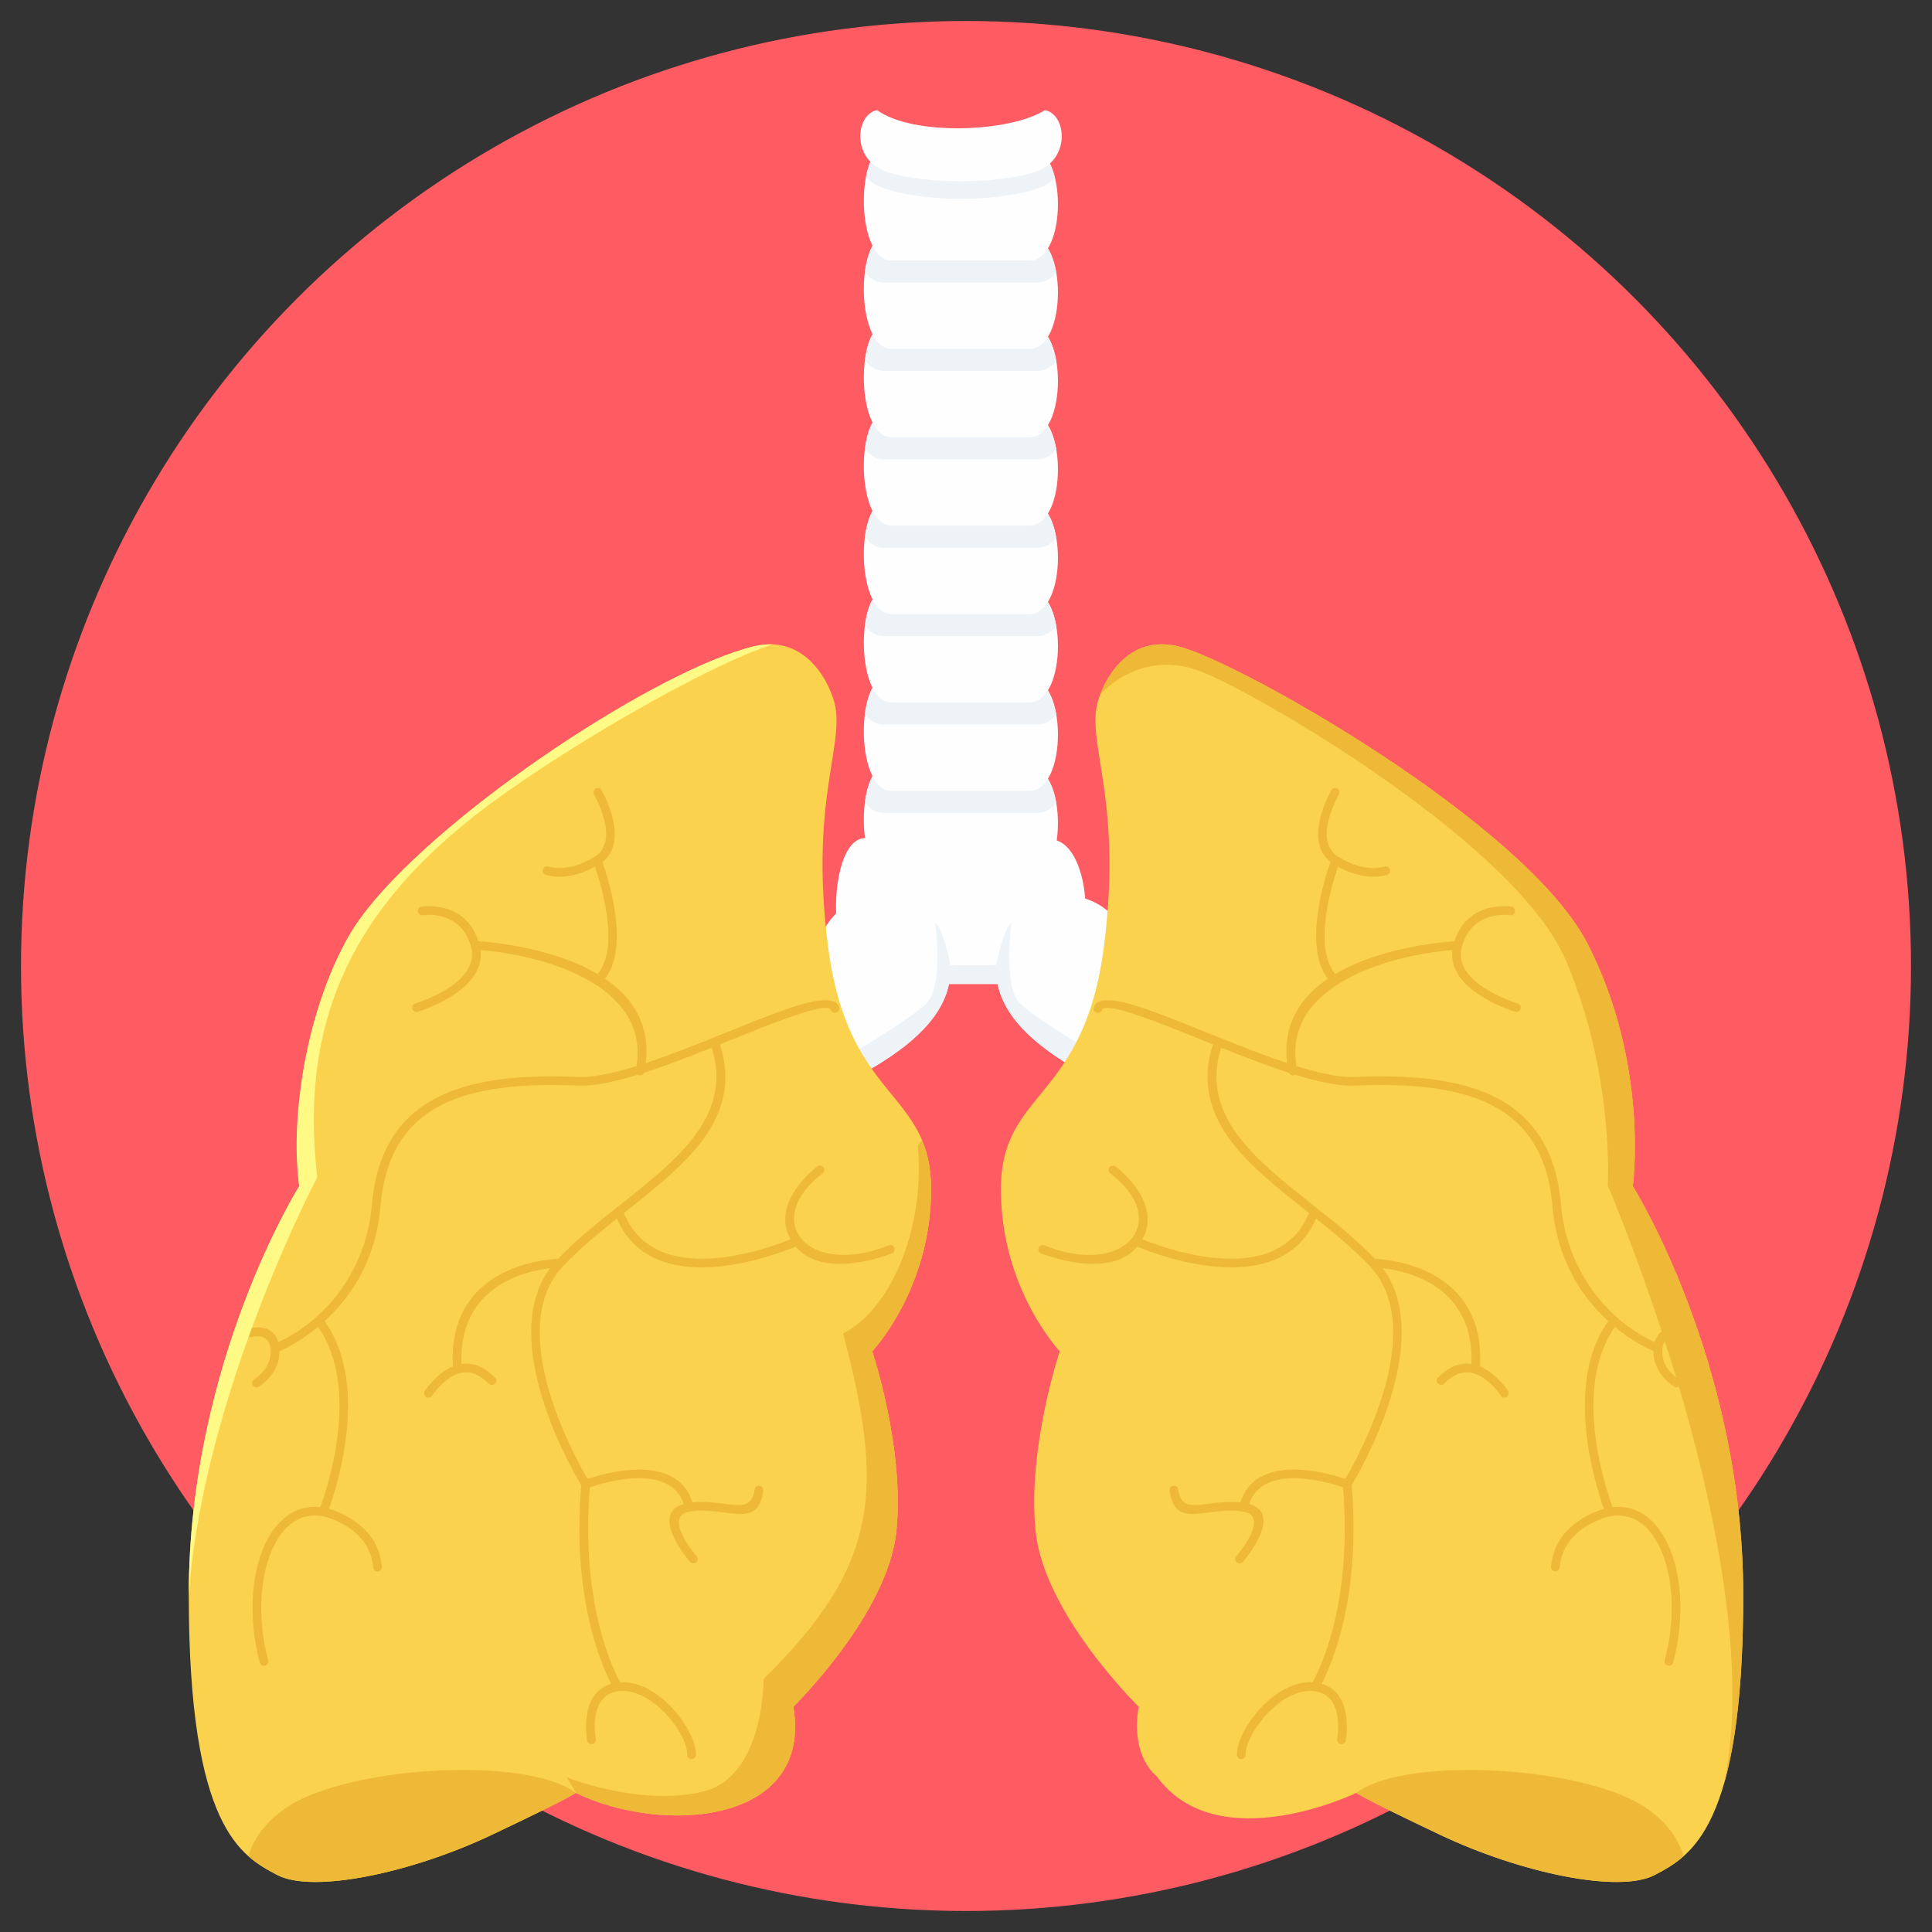 <?xml version="1.0" encoding="UTF-8"?>
<svg width="92px" height="92px" viewBox="0 0 92 92" version="1.1" xmlns="http://www.w3.org/2000/svg" xmlns:xlink="http://www.w3.org/1999/xlink">
    <rect x="0" y="0" width="92" height="92" fill="#333333" stroke="none"/>
    <!-- Generator: Sketch 51.2 (57519) - http://www.bohemiancoding.com/sketch -->
    <title>ic_lungs</title>
    <desc>Created with Sketch.</desc>
    <defs></defs>
    <g id="ic_lungs" stroke="none" stroke-width="1" fill="none" fill-rule="evenodd">
        <g id="101-lungs" transform="translate(1, 1)" fill-rule="nonzero">
            <circle id="Oval" fill="#FF5B62" cx="45" cy="45" r="45"></circle>
            <g id="Group" transform="translate(40.078, 10.195)" fill="#FEFEFE">
                <path d="M1.375,25.317 C3.565,26.072 5.755,26.009 7.945,25.317 C9.752,25.317 9.752,30.676 7.945,30.676 L1.375,30.676 C-0.432,30.676 -0.334,24.729 1.375,25.317 Z" id="Shape"></path>
                <path d="M1.375,21.107 C3.565,21.862 5.755,21.799 7.945,21.107 C9.752,21.107 9.752,26.466 7.945,26.466 L1.375,26.466 C-0.432,26.466 -0.334,20.519 1.375,21.107 Z" id="Shape"></path>
                <path d="M1.375,16.897 C3.565,17.652 5.755,17.589 7.945,16.897 C9.752,16.897 9.752,22.255 7.945,22.255 L1.375,22.255 C-0.432,22.256 -0.334,16.309 1.375,16.897 Z" id="Shape"></path>
                <path d="M1.375,12.688 C3.565,13.442 5.755,13.379 7.945,12.688 C9.752,12.688 9.752,18.046 7.945,18.046 L1.375,18.046 C-0.432,18.046 -0.334,12.099 1.375,12.688 Z" id="Shape"></path>
                <path d="M1.375,8.478 C3.565,9.232 5.755,9.169 7.945,8.478 C9.752,8.478 9.752,13.836 7.945,13.836 L1.375,13.836 C-0.432,13.836 -0.334,7.89 1.375,8.478 Z" id="Shape"></path>
                <path d="M1.375,4.268 C3.565,5.022 5.755,4.96 7.945,4.268 C9.752,4.268 9.752,9.626 7.945,9.626 L1.375,9.626 C-0.432,9.626 -0.334,3.68 1.375,4.268 Z" id="Shape"></path>
                <path d="M1.375,0.058 C3.565,0.813 5.755,0.75 7.945,0.058 C9.752,0.058 9.752,5.417 7.945,5.417 L1.375,5.417 C-0.432,5.416 -0.334,-0.53 1.375,0.058 Z" id="Shape"></path>
            </g>
            <path d="M49.299,11.98 C49.065,12.274 48.764,12.454 48.395,12.454 L41.077,12.454 C40.71,12.454 40.415,12.257 40.187,11.939 C40.251,11.453 40.372,11.016 40.55,10.703 C40.765,11.127 41.065,11.402 41.453,11.402 L48.023,11.402 C48.39,11.402 48.683,11.18 48.901,10.828 C49.09,11.133 49.222,11.537 49.299,11.98 L49.299,11.98 Z" id="Shape" fill="#EEF3F7"></path>
            <g id="Group" transform="translate(30.586, 5.977)" fill="#FEFEFE">
                <path d="M21.956,37.493 C24.391,43.2 30.024,42.277 29.323,44.509 C28.622,46.742 27.984,48.464 25.369,46.806 C23.104,45.37 16.663,43.513 15.918,39.878 L13.604,39.878 C12.859,43.513 6.418,45.37 4.153,46.806 C1.538,48.464 0.899,46.742 0.198,44.509 C-0.503,42.277 5.131,43.2 7.565,37.493 C7.729,37.11 7.957,36.787 8.228,36.523 C8.162,34.576 8.745,32.578 9.92,32.983 C12.737,33.954 15.556,33.873 18.374,32.983 C19.397,32.983 19.97,34.319 20.092,35.814 C20.889,36.063 21.586,36.627 21.956,37.493 Z" id="Shape"></path>
                <path d="M10.867,0.067 C13.057,0.822 15.247,0.759 17.437,0.067 C19.244,0.067 19.244,5.425 17.437,5.425 L10.867,5.425 C9.06,5.425 9.159,-0.521 10.867,0.067 Z" id="Shape"></path>
            </g>
            <g id="Group" transform="translate(31.641, 14.766)" fill="#EEF3F7">
                <path d="M17.658,1.424 C17.424,1.718 17.123,1.898 16.755,1.898 L9.436,1.898 C9.07,1.898 8.774,1.701 8.546,1.383 C8.61,0.897 8.732,0.46 8.909,0.147 C9.124,0.571 9.424,0.846 9.812,0.846 L16.382,0.846 C16.749,0.846 17.042,0.625 17.26,0.272 C17.449,0.577 17.581,0.981 17.659,1.424 L17.658,1.424 Z" id="Shape"></path>
                <path d="M17.658,5.634 C17.424,5.928 17.123,6.108 16.755,6.108 L9.436,6.108 C9.07,6.108 8.774,5.911 8.546,5.592 C8.61,5.106 8.732,4.669 8.909,4.356 C9.124,4.781 9.424,5.055 9.812,5.055 L16.382,5.055 C16.749,5.055 17.042,4.834 17.26,4.481 C17.449,4.786 17.581,5.19 17.659,5.634 L17.658,5.634 Z" id="Shape"></path>
                <path d="M17.658,9.844 C17.424,10.137 17.123,10.318 16.755,10.318 L9.436,10.318 C9.07,10.318 8.774,10.12 8.546,9.802 C8.61,9.316 8.732,8.879 8.909,8.566 C9.124,8.99 9.424,9.265 9.812,9.265 L16.382,9.265 C16.749,9.265 17.042,9.044 17.26,8.691 C17.449,8.996 17.581,9.4 17.659,9.844 L17.658,9.844 Z" id="Shape"></path>
                <path d="M17.658,14.053 C17.424,14.347 17.123,14.527 16.755,14.527 L9.436,14.527 C9.07,14.527 8.774,14.33 8.546,14.012 C8.61,13.526 8.732,13.089 8.909,12.776 C9.124,13.2 9.424,13.475 9.812,13.475 L16.382,13.475 C16.749,13.475 17.042,13.254 17.26,12.901 C17.449,13.206 17.581,13.61 17.659,14.053 L17.658,14.053 Z" id="Shape"></path>
                <path d="M17.658,18.263 C17.424,18.557 17.123,18.737 16.755,18.737 L9.436,18.737 C9.07,18.737 8.774,18.54 8.546,18.221 C8.61,17.735 8.732,17.298 8.909,16.985 C9.124,17.409 9.424,17.684 9.812,17.684 L16.382,17.684 C16.749,17.684 17.042,17.463 17.26,17.11 C17.449,17.415 17.581,17.819 17.659,18.263 L17.658,18.263 Z" id="Shape"></path>
                <path d="M17.658,22.472 C17.424,22.766 17.123,22.946 16.755,22.946 L9.436,22.946 C9.07,22.946 8.774,22.749 8.546,22.431 C8.61,21.945 8.732,21.508 8.909,21.194 C9.124,21.619 9.424,21.894 9.812,21.894 L16.382,21.894 C16.749,21.894 17.042,21.672 17.26,21.319 C17.449,21.625 17.581,22.028 17.659,22.472 L17.658,22.472 Z" id="Shape"></path>
                <path d="M27.325,37.973 C26.739,38.79 25.882,39.011 24.314,38.017 C22.049,36.581 15.608,34.724 14.863,31.089 L12.549,31.089 C11.804,34.724 5.363,36.581 3.098,38.017 C1.531,39.011 0.674,38.79 0.088,37.973 C0.569,37.558 1.522,37.589 2.358,37.332 C3.783,36.893 10.937,32.809 11.595,31.877 C12.253,30.945 11.897,28.177 11.897,28.177 C12.336,28.588 12.609,30.192 12.609,30.192 L13.706,30.205 L14.803,30.192 C14.803,30.192 15.077,28.588 15.515,28.177 C15.515,28.177 15.159,30.945 15.817,31.877 C16.475,32.809 23.629,36.893 25.054,37.332 C25.89,37.589 26.843,37.557 27.324,37.973 L27.325,37.973 Z" id="Shape"></path>
            </g>
            <path d="M38.609,32.079 C38.609,32.079 38.573,31.97 38.497,31.797 C38.176,31.075 37.127,29.25 34.903,29.776 C32.15,30.426 18.355,38.187 15.401,43.944 C12.447,49.702 13.248,55.485 13.248,55.485 C13.248,55.485 7.989,63.847 7.989,74.962 C7.989,86.078 10.492,87.379 12.195,88.281 C13.897,89.183 18.604,88.181 22.409,86.378 C26.214,84.576 26.415,84.375 26.415,84.375 C30.548,86.379 37.715,85.886 36.779,80.271 C36.779,80.271 41.285,75.864 41.686,71.909 C42.086,67.954 40.534,63.347 40.534,63.347 C40.534,63.347 43.337,60.394 43.337,55.637 C43.337,50.881 39.382,51.481 38.431,44.071 C37.479,36.661 39.482,34.158 38.609,32.078 L38.609,32.079 Z" id="Shape" fill="#FAD24D"></path>
            <path d="M26.443,84.389 C30.581,86.377 37.713,85.874 36.779,80.271 C36.779,80.271 41.285,75.865 41.686,71.909 C42.086,67.954 40.534,63.347 40.534,63.347 C40.534,63.347 43.337,60.394 43.337,55.638 C43.337,54.673 43.175,53.928 42.907,53.292 L42.709,53.563 C43.058,57.665 41.339,61.397 39.146,62.5 C41.107,69.891 40.903,73.533 35.363,78.946 C35.363,78.946 35.418,83.606 32.457,84.319 C29.497,85.031 25.984,83.637 25.984,83.637 L26.444,84.39 L26.443,84.389 Z" id="Shape" fill="#EDB937"></path>
            <path d="M51.391,32.079 C51.391,32.079 51.426,31.97 51.503,31.797 C51.824,31.075 52.873,29.25 55.096,29.776 C57.85,30.426 71.644,38.187 74.599,43.944 C77.553,49.702 76.752,55.485 76.752,55.485 C76.752,55.485 82.011,63.847 82.011,74.962 C82.011,86.078 79.507,87.379 77.805,88.281 C76.102,89.182 71.396,88.181 67.59,86.378 C63.785,84.576 63.585,84.375 63.585,84.375 C63.585,84.375 56.976,87.579 54.072,83.574 C54.072,83.574 52.82,82.674 53.221,80.271 C53.221,80.271 48.714,75.864 48.314,71.909 C47.913,67.954 49.465,63.347 49.465,63.347 C49.465,63.347 46.662,60.394 46.662,55.637 C46.662,50.88 50.617,51.481 51.569,44.071 C52.52,36.661 50.518,34.157 51.39,32.078 L51.391,32.079 Z" id="Shape" fill="#FAD24D"></path>
            <g id="Group" transform="translate(10.723, 83.145)" fill="#EDB937">
                <path d="M15.692,1.232 C13.59,-0.382 6.205,-0.134 2.698,1.494 C1.21,2.185 0.368,3.293 0.108,4.248 C0.578,4.665 1.05,4.913 1.472,5.137 C3.174,6.038 7.881,5.036 11.686,3.234 C15.492,1.431 15.692,1.231 15.692,1.231 L15.692,1.232 Z" id="Shape"></path>
                <path d="M52.863,1.232 C54.964,-0.382 62.35,-0.134 65.857,1.494 C67.344,2.185 68.186,3.293 68.447,4.248 C67.976,4.665 67.505,4.913 67.083,5.137 C65.38,6.038 60.674,5.036 56.868,3.234 C53.063,1.431 52.863,1.231 52.863,1.231 L52.863,1.232 Z" id="Shape"></path>
            </g>
            <path d="M49.241,7.488 C49.056,7.668 48.826,7.818 48.548,7.922 C46.619,8.647 42.91,8.647 40.981,7.922 C40.676,7.808 40.429,7.638 40.235,7.435 C40.289,7.147 40.366,6.884 40.464,6.664 C40.614,6.777 40.785,6.873 40.981,6.947 C42.91,7.671 46.619,7.671 48.547,6.947 C48.702,6.889 48.841,6.817 48.966,6.734 C49.082,6.951 49.174,7.208 49.24,7.489 L49.241,7.488 Z" id="Shape" fill="#EEF3F7"></path>
            <path d="M40.769,4.247 C39.745,4.422 39.507,6.606 41.211,7.176 C43.022,7.782 46.503,7.782 48.314,7.176 C50.018,6.606 49.78,4.422 48.756,4.247 C47.051,5.313 42.465,5.476 40.769,4.247 Z" id="Shape" fill="#FEFEFE"></path>
            <g id="Group" transform="translate(10.723, 29.531)" fill="#EDB937">
                <path d="M16.565,7.302 C16.508,7.204 16.542,7.077 16.641,7.02 C16.739,6.964 16.866,6.998 16.923,7.096 C16.927,7.103 18.303,9.469 16.965,10.511 C17.227,11.254 18.288,14.551 17.084,16.073 C18.356,16.936 19.254,18.211 19.026,20.092 C20.278,19.677 21.65,19.123 22.934,18.606 C23.729,18.285 24.49,17.978 25.179,17.722 L25.196,17.715 C26.819,17.113 28.013,16.833 28.232,17.421 C28.272,17.528 28.217,17.647 28.109,17.687 C28.002,17.727 27.883,17.673 27.843,17.565 C27.74,17.289 26.734,17.586 25.34,18.104 L25.323,18.109 C24.651,18.359 23.886,18.667 23.088,18.989 L22.56,19.202 L22.563,19.21 C23.677,22.722 20.939,24.891 18.103,27.137 L17.986,27.23 C19.47,30.877 24.774,28.951 25.924,28.483 C24.922,26.696 27.194,25.02 27.201,25.015 C27.292,24.947 27.421,24.965 27.49,25.056 C27.558,25.147 27.54,25.277 27.449,25.345 C24.492,27.588 26.728,30.335 30.592,28.771 C30.698,28.729 30.818,28.78 30.861,28.886 C30.903,28.992 30.852,29.113 30.746,29.155 C30.736,29.159 27.53,30.463 26.163,28.832 C25.165,29.248 19.378,31.455 17.65,27.497 C16.742,28.22 15.846,28.96 15.091,29.761 C12.254,32.771 15.665,38.887 16.258,39.895 C17.048,39.626 20.501,38.606 21.253,41.014 C21.821,40.952 22.34,41.021 22.792,41.081 C23.56,41.182 24.1,41.253 24.214,40.395 C24.229,40.282 24.333,40.202 24.446,40.217 C24.559,40.232 24.638,40.336 24.624,40.448 C24.455,41.717 23.747,41.623 22.739,41.49 C22.223,41.422 21.644,41.353 21.129,41.447 C19.783,41.665 21.446,43.571 21.45,43.576 C21.525,43.662 21.515,43.793 21.429,43.867 C21.343,43.942 21.212,43.932 21.137,43.846 C21.132,43.839 19.141,41.561 20.842,41.088 C20.155,39.101 17.025,40.066 16.364,40.295 C15.914,45.848 17.477,48.975 17.814,49.577 C17.855,49.575 17.894,49.573 17.932,49.573 C18.77,49.573 19.603,50.089 20.242,50.754 C20.75,51.283 21.418,52.247 21.418,53.03 C21.418,53.144 21.325,53.237 21.211,53.237 C21.097,53.237 21.004,53.144 21.004,53.03 C21.004,52.355 20.376,51.49 19.943,51.04 C19.373,50.447 18.645,49.988 17.932,49.988 C17.864,49.988 17.8,49.991 17.741,49.998 L17.722,50 C16.248,50.196 16.643,52.273 16.644,52.279 C16.665,52.391 16.591,52.499 16.479,52.52 C16.367,52.541 16.258,52.468 16.238,52.355 C16.236,52.348 15.81,50.103 17.384,49.65 C16.92,48.763 15.506,45.564 15.955,40.195 C15.553,39.527 11.93,33.298 14.47,29.86 C13.252,30.002 10.106,30.727 10.251,34.422 C10.331,34.411 10.412,34.404 10.494,34.405 C10.722,34.407 10.96,34.459 11.201,34.58 C11.413,34.685 11.63,34.844 11.848,35.07 C11.927,35.152 11.924,35.283 11.842,35.362 C11.76,35.442 11.629,35.439 11.55,35.357 C11.368,35.169 11.189,35.037 11.017,34.951 C10.833,34.859 10.656,34.819 10.491,34.818 C10.369,34.817 10.252,34.835 10.139,34.868 C10.126,34.874 10.111,34.878 10.097,34.881 C9.373,35.115 8.859,35.926 8.857,35.929 C8.795,36.024 8.666,36.052 8.571,35.99 C8.476,35.928 8.448,35.799 8.51,35.704 C8.512,35.702 9.041,34.867 9.842,34.538 C9.586,29.824 14.149,29.446 14.846,29.415 C15.76,28.459 16.811,27.634 17.846,26.814 C20.561,24.663 23.183,22.586 22.173,19.357 C21.088,19.79 19.975,20.22 18.944,20.553 C18.906,20.639 18.811,20.69 18.715,20.671 C18.691,20.666 18.669,20.658 18.649,20.646 C17.556,20.983 16.571,21.195 15.83,21.164 C13.231,21.056 10.961,21.244 9.298,22.088 C7.664,22.919 6.608,24.401 6.396,26.896 C6.17,29.553 4.921,31.3 3.734,32.381 C5.889,35.381 4.33,40.239 3.942,41.319 C4.574,41.509 6.295,42.193 6.463,44.075 C6.473,44.188 6.389,44.289 6.275,44.298 C6.162,44.308 6.062,44.224 6.052,44.111 C5.881,42.196 3.812,41.704 3.637,41.666 L3.633,41.666 L3.632,41.666 L3.621,41.663 C3.326,41.615 3.051,41.629 2.799,41.697 C2.297,41.832 1.874,42.183 1.544,42.685 C1.202,43.205 0.959,43.884 0.828,44.656 C0.629,45.821 0.688,47.189 1.048,48.529 C1.078,48.639 1.012,48.753 0.902,48.783 C0.792,48.812 0.678,48.746 0.648,48.636 C0.273,47.239 0.212,45.809 0.42,44.588 C0.56,43.762 0.825,43.027 1.2,42.459 C1.585,41.873 2.088,41.46 2.692,41.297 C2.955,41.227 3.235,41.204 3.533,41.235 C3.865,40.329 5.467,35.549 3.421,32.654 C2.611,33.323 1.877,33.682 1.58,33.812 C1.599,34.915 0.594,35.501 0.591,35.503 C0.492,35.559 0.365,35.525 0.308,35.426 C0.252,35.327 0.286,35.2 0.385,35.144 C0.387,35.142 1.25,34.639 1.161,33.708 L1.16,33.703 L1.159,33.692 C1.071,32.884 0.272,33.137 0.271,33.138 C0.161,33.169 0.046,33.105 0.015,32.995 C-0.016,32.886 0.047,32.77 0.157,32.739 C0.16,32.739 1.25,32.393 1.522,33.385 C4.064,32.197 5.745,29.672 5.984,26.862 C6.209,24.203 7.348,22.616 9.113,21.72 C10.848,20.838 13.184,20.641 15.847,20.752 C16.552,20.781 17.513,20.569 18.588,20.234 C19.215,16.294 13.993,14.933 11.159,14.713 C11.403,16.692 8.178,17.646 8.168,17.648 C8.059,17.681 7.944,17.62 7.911,17.511 C7.878,17.402 7.94,17.287 8.048,17.253 C8.057,17.251 11.197,16.321 10.706,14.546 L10.705,14.544 L10.704,14.541 C10.205,12.752 8.417,13.05 8.412,13.05 C8.3,13.067 8.194,12.989 8.178,12.875 C8.161,12.763 8.239,12.657 8.352,12.641 C8.358,12.64 10.408,12.299 11.06,14.291 C11.734,14.336 14.619,14.598 16.733,15.852 C17.816,14.583 16.899,11.593 16.605,10.739 C15.235,11.5 14.264,11.124 14.261,11.122 C14.154,11.084 14.098,10.965 14.136,10.858 C14.174,10.75 14.293,10.694 14.401,10.732 C14.403,10.733 15.292,11.079 16.598,10.263 L16.611,10.255 C17.831,9.481 16.568,7.308 16.565,7.302 L16.565,7.303 L16.565,7.302 Z" id="Shape"></path>
                <path d="M52.032,7.302 C52.089,7.204 52.054,7.077 51.956,7.02 C51.858,6.964 51.731,6.998 51.674,7.096 C51.67,7.103 50.294,9.469 51.632,10.511 C51.37,11.254 50.309,14.551 51.513,16.073 C50.24,16.936 49.343,18.211 49.57,20.092 C48.319,19.677 46.947,19.123 45.663,18.606 C44.868,18.285 44.106,17.978 43.418,17.722 L43.401,17.715 C41.778,17.113 40.583,16.833 40.365,17.421 C40.325,17.528 40.38,17.647 40.487,17.687 C40.595,17.727 40.714,17.673 40.754,17.565 C40.856,17.289 41.862,17.586 43.257,18.104 L43.274,18.109 C43.946,18.359 44.711,18.667 45.509,18.989 L46.037,19.202 L46.034,19.21 C44.92,22.722 47.657,24.891 50.493,27.137 L50.611,27.23 C49.126,30.877 43.823,28.951 42.673,28.483 C43.675,26.696 41.403,25.02 41.396,25.015 C41.305,24.947 41.176,24.965 41.107,25.056 C41.039,25.147 41.057,25.277 41.148,25.345 C44.104,27.588 41.869,30.335 38.005,28.771 C37.899,28.729 37.778,28.78 37.736,28.886 C37.694,28.992 37.745,29.113 37.851,29.155 C37.86,29.159 41.067,30.463 42.434,28.832 C43.432,29.248 49.219,31.455 50.947,27.497 C51.854,28.22 52.751,28.96 53.506,29.761 C56.343,32.771 52.932,38.887 52.339,39.895 C51.549,39.626 48.096,38.606 47.344,41.014 C46.776,40.952 46.257,41.021 45.805,41.081 C45.036,41.182 44.497,41.253 44.382,40.395 C44.368,40.282 44.264,40.202 44.151,40.217 C44.038,40.232 43.958,40.336 43.973,40.448 C44.142,41.717 44.85,41.623 45.858,41.49 C46.374,41.422 46.953,41.353 47.467,41.447 C48.814,41.665 47.151,43.571 47.147,43.576 C47.072,43.662 47.082,43.793 47.168,43.867 C47.254,43.942 47.385,43.932 47.46,43.846 C47.465,43.839 49.456,41.561 47.754,41.088 C48.442,39.101 51.571,40.066 52.233,40.295 C52.683,45.848 51.12,48.975 50.782,49.577 C50.742,49.575 50.703,49.573 50.665,49.573 C49.827,49.573 48.994,50.089 48.355,50.754 C47.847,51.283 47.178,52.247 47.178,53.03 C47.178,53.144 47.271,53.237 47.386,53.237 C47.5,53.237 47.593,53.144 47.593,53.03 C47.593,52.355 48.221,51.49 48.654,51.04 C49.224,50.447 49.952,49.988 50.665,49.988 C50.733,49.988 50.797,49.991 50.856,49.998 L50.875,50 C52.349,50.196 51.954,52.273 51.953,52.279 C51.932,52.391 52.006,52.499 52.118,52.52 C52.23,52.541 52.339,52.468 52.359,52.355 C52.36,52.348 52.787,50.103 51.212,49.65 C51.677,48.763 53.091,45.564 52.641,40.195 C53.043,39.527 56.667,33.298 54.127,29.86 C55.345,30.002 58.491,30.727 58.346,34.422 C58.266,34.411 58.185,34.404 58.102,34.405 C57.875,34.407 57.637,34.459 57.395,34.58 C57.184,34.685 56.967,34.844 56.749,35.07 C56.67,35.152 56.673,35.283 56.755,35.362 C56.837,35.442 56.968,35.439 57.047,35.357 C57.229,35.169 57.408,35.037 57.58,34.951 C57.764,34.859 57.94,34.819 58.106,34.818 C58.228,34.817 58.345,34.835 58.458,34.868 C58.471,34.874 58.485,34.878 58.5,34.881 C59.224,35.115 59.738,35.926 59.74,35.929 C59.802,36.024 59.931,36.052 60.026,35.99 C60.121,35.928 60.148,35.799 60.087,35.704 C60.085,35.702 59.556,34.867 58.755,34.538 C59.011,29.824 54.448,29.446 53.75,29.415 C52.837,28.459 51.786,27.634 50.751,26.814 C48.036,24.663 45.414,22.586 46.424,19.357 C47.508,19.79 48.622,20.22 49.652,20.553 C49.691,20.639 49.785,20.69 49.882,20.671 C49.906,20.666 49.928,20.658 49.948,20.646 C51.041,20.983 52.026,21.195 52.767,21.164 C55.366,21.056 57.636,21.244 59.299,22.088 C60.933,22.919 61.989,24.401 62.201,26.896 C62.427,29.553 63.676,31.3 64.863,32.381 C62.708,35.381 64.267,40.239 64.655,41.319 C64.023,41.509 62.302,42.193 62.134,44.075 C62.124,44.188 62.208,44.289 62.321,44.298 C62.435,44.308 62.535,44.224 62.545,44.111 C62.716,42.196 64.785,41.704 64.96,41.666 L64.964,41.666 L64.965,41.666 L64.976,41.663 C65.271,41.615 65.546,41.629 65.798,41.697 C66.3,41.832 66.723,42.183 67.053,42.685 C67.395,43.205 67.638,43.884 67.769,44.656 C67.968,45.821 67.909,47.189 67.549,48.529 C67.519,48.639 67.585,48.753 67.695,48.783 C67.805,48.812 67.919,48.746 67.949,48.636 C68.324,47.239 68.385,45.809 68.177,44.588 C68.036,43.762 67.771,43.027 67.397,42.459 C67.012,41.873 66.509,41.46 65.904,41.297 C65.642,41.227 65.361,41.204 65.064,41.235 C64.732,40.329 63.13,35.549 65.176,32.654 C65.986,33.323 66.72,33.682 67.016,33.812 C66.998,34.915 68.003,35.501 68.006,35.503 C68.105,35.559 68.232,35.525 68.289,35.426 C68.345,35.327 68.311,35.2 68.212,35.144 C68.21,35.142 67.347,34.639 67.436,33.708 L67.437,33.703 L67.438,33.692 C67.526,32.884 68.325,33.137 68.327,33.138 C68.436,33.169 68.551,33.105 68.582,32.995 C68.613,32.886 68.55,32.77 68.44,32.739 C68.437,32.739 67.347,32.393 67.075,33.385 C64.533,32.197 62.853,29.672 62.613,26.862 C62.388,24.203 61.249,22.616 59.485,21.72 C57.749,20.838 55.413,20.641 52.75,20.752 C52.045,20.781 51.084,20.569 50.009,20.234 C49.382,16.294 54.604,14.933 57.438,14.713 C57.194,16.692 60.42,17.646 60.429,17.648 C60.538,17.681 60.653,17.62 60.686,17.511 C60.719,17.402 60.658,17.287 60.549,17.253 C60.54,17.251 57.4,16.321 57.891,14.546 L57.892,14.544 L57.893,14.541 C58.392,12.752 60.18,13.05 60.185,13.05 C60.298,13.067 60.403,12.989 60.42,12.875 C60.436,12.763 60.358,12.657 60.245,12.641 C60.239,12.64 58.189,12.299 57.537,14.291 C56.864,14.336 53.978,14.598 51.864,15.852 C50.781,14.583 51.698,11.593 51.992,10.739 C53.362,11.5 54.333,11.124 54.336,11.122 C54.443,11.084 54.499,10.965 54.461,10.858 C54.423,10.75 54.304,10.694 54.197,10.732 C54.194,10.733 53.305,11.079 51.999,10.263 L51.986,10.255 C50.767,9.481 52.029,7.308 52.032,7.302 L52.032,7.303 L52.032,7.303 L52.032,7.302 Z" id="Shape"></path>
                <path d="M40.668,2.548 C40.668,2.548 42.606,0.211 45.676,1.527 C48.746,2.843 60.53,9.764 62.85,15.219 C65.169,20.674 64.837,25.924 64.837,25.924 C64.837,25.924 72.624,43.982 70.359,54.458 C70.915,52.551 71.288,49.723 71.288,45.431 C71.288,34.316 66.03,25.954 66.03,25.954 C66.03,25.954 66.83,20.171 63.876,14.413 C60.922,8.655 47.128,0.895 44.374,0.244 C42.15,-0.282 41.102,1.544 40.78,2.265 C40.704,2.438 40.668,2.547 40.668,2.547 L40.669,2.547 L40.669,2.548 L40.668,2.548 Z" id="Shape"></path>
            </g>
            <path d="M35.797,29.685 C32.62,30.693 25.4,34.892 21.737,37.743 C16.141,42.097 13.195,47.247 14.107,55.062 C14.107,55.062 8.682,65.335 7.989,74.962 C7.989,63.847 13.248,55.486 13.248,55.486 C12.718,51.66 13.921,45.704 16.281,42.563 C16.352,42.469 16.424,42.375 16.5,42.28 C20.338,37.431 30.451,30.826 34.903,29.776 C35.226,29.699 35.523,29.673 35.797,29.685 Z" id="Shape" fill="#FFF985"></path>
        </g>
    </g>
</svg>